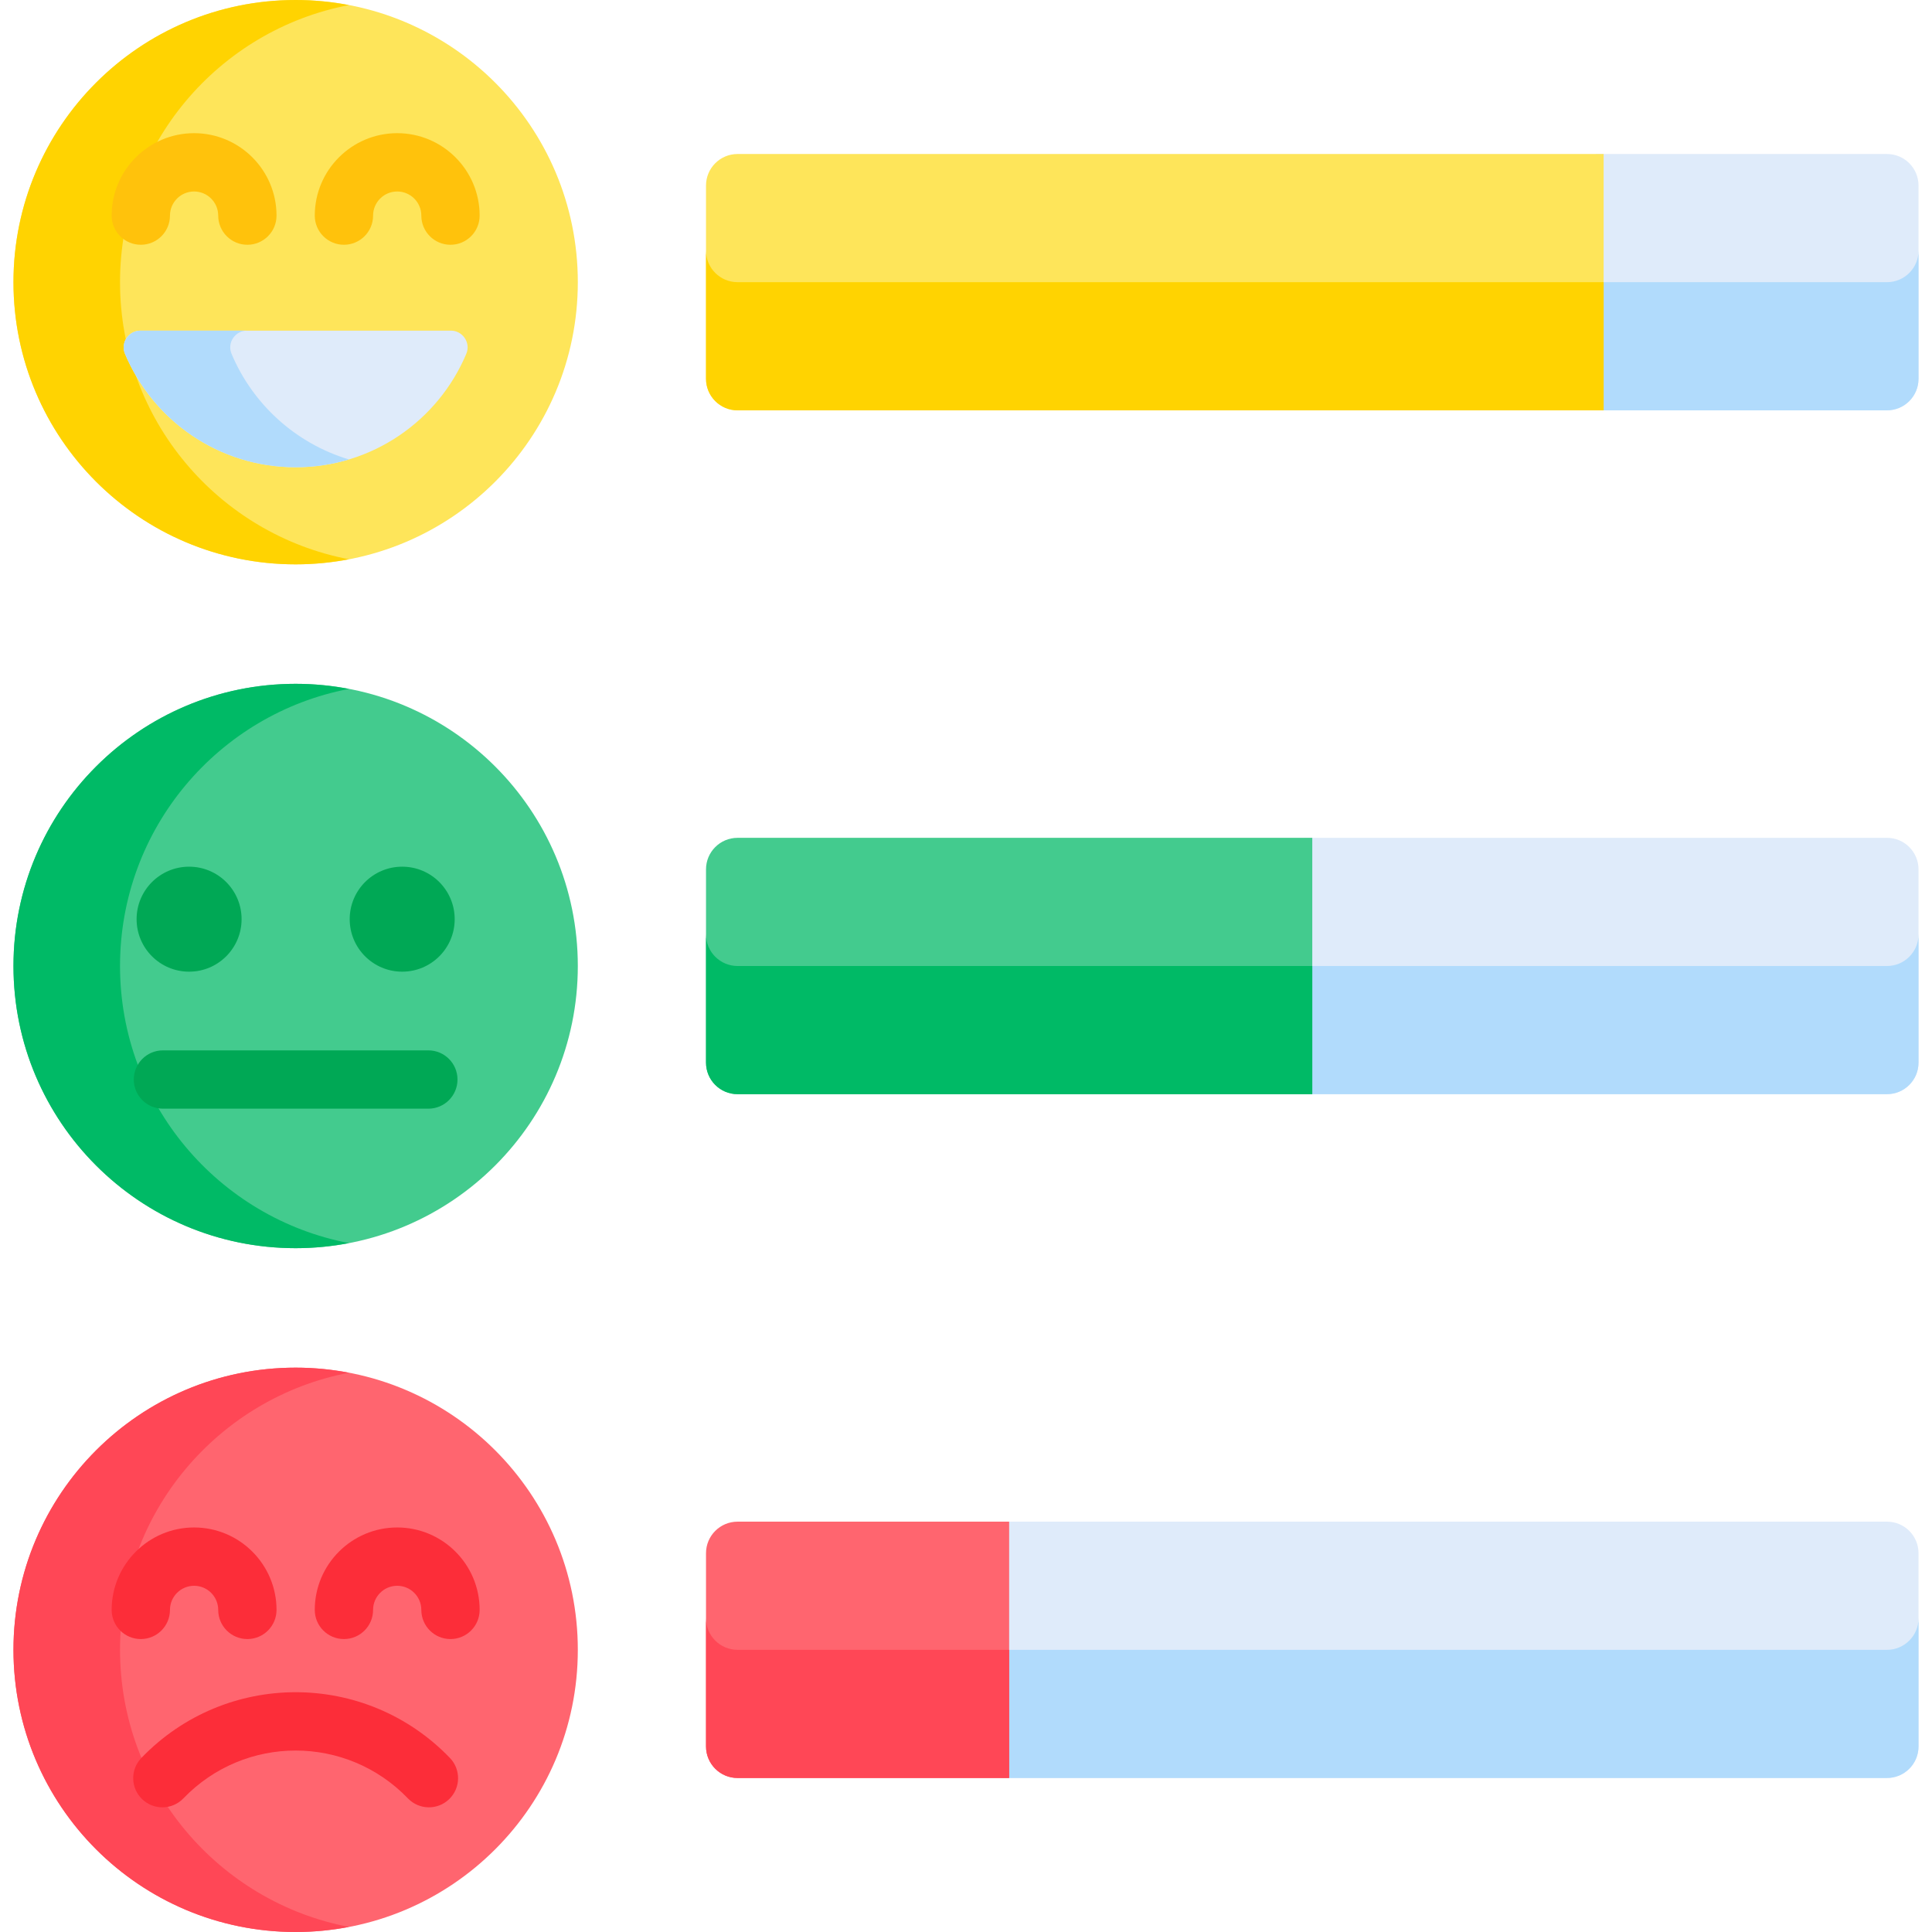 <svg id="Capa_1" enable-background="new 0 0 512 512" height="512" viewBox="0 0 512 512" width="512" xmlns="http://www.w3.org/2000/svg"><path d="m500.069 40.813h-77.151v67.933h77.151c4.617 0 8.36-3.743 8.36-8.361v-51.212c.001-4.617-3.742-8.36-8.36-8.36z" fill="#dfebfa"/><path d="m500.069 74.779h-77.151v33.966h77.151c4.617 0 8.36-3.743 8.36-8.361v-33.966c.001 4.617-3.742 8.361-8.36 8.361z" fill="#b1dbfc"/><path d="m500.069 222.034h-154.364v67.933h154.364c4.617 0 8.36-3.743 8.36-8.361v-51.211c.001-4.618-3.742-8.361-8.36-8.361z" fill="#dfebfa"/><path d="m500.069 256h-154.364v33.966h154.364c4.617 0 8.36-3.743 8.36-8.361v-33.966c.001 4.618-3.742 8.361-8.36 8.361z" fill="#b1dbfc"/><path d="m500.069 403.255h-234.696v67.932h234.697c4.617 0 8.36-3.743 8.36-8.36v-51.212c0-4.617-3.743-8.36-8.361-8.36z" fill="#dfebfa"/><path d="m500.069 437.221h-234.696v33.966h234.697c4.617 0 8.36-3.743 8.36-8.36v-33.966c0 4.617-3.743 8.36-8.361 8.36z" fill="#b1dbfc"/><circle cx="78.349" cy="74.779" fill="#fee55a" r="74.779"/><path d="m31.808 74.779c0-36.471 26.114-66.826 60.66-73.43-4.574-.874-9.29-1.349-14.119-1.349-41.299 0-74.779 33.48-74.779 74.779s33.48 74.779 74.779 74.779c4.829 0 9.545-.475 14.119-1.349-34.546-6.604-60.66-36.96-60.66-73.43z" fill="#ffd301"/><circle cx="78.349" cy="256" fill="#43cb8e" r="74.779"/><path d="m31.808 256c0-36.47 26.114-66.825 60.66-73.43-4.574-.874-9.29-1.349-14.119-1.349-41.299 0-74.779 33.48-74.779 74.779s33.48 74.779 74.779 74.779c4.829 0 9.545-.475 14.119-1.349-34.546-6.604-60.66-36.96-60.66-73.43z" fill="#00ba66"/><circle cx="50.112" cy="243.592" fill="#00a855" r="13.911"/><circle cx="106.586" cy="243.592" fill="#00a855" r="13.911"/><circle cx="78.349" cy="437.221" fill="#ff656f" r="74.779"/><path d="m31.808 437.221c0-36.471 26.114-66.826 60.66-73.43-4.574-.874-9.29-1.349-14.119-1.349-41.299 0-74.779 33.48-74.779 74.779 0 41.299 33.48 74.779 74.779 74.779 4.829 0 9.545-.475 14.119-1.349-34.546-6.604-60.66-36.959-60.66-73.43z" fill="#ff4756"/><path d="m119.471 87.621h-82.244c-3.162 0-5.33 3.223-4.106 6.138 7.419 17.661 24.87 30.067 45.227 30.067s37.809-12.406 45.227-30.067c1.226-2.915-.942-6.138-4.104-6.138z" fill="#dfebfa"/><path d="m61.359 93.759c-1.225-2.915.944-6.138 4.106-6.138h-28.238c-3.162 0-5.33 3.223-4.105 6.138 7.419 17.661 24.87 30.067 45.227 30.067 4.909 0 9.647-.728 14.119-2.071-14.07-4.225-25.479-14.594-31.109-27.996z" fill="#b1dbfc"/><path d="m65.555 64.865c-4.267 0-7.726-3.459-7.726-7.726 0-3.525-2.868-6.393-6.393-6.393s-6.393 2.868-6.393 6.393c0 4.267-3.459 7.726-7.726 7.726s-7.726-3.459-7.726-7.726c0-12.046 9.8-21.846 21.846-21.846s21.846 9.8 21.846 21.846c-.001 4.266-3.461 7.726-7.728 7.726z" fill="#ffc20c"/><path d="m119.382 64.865c-4.267 0-7.726-3.459-7.726-7.726 0-3.525-2.868-6.393-6.393-6.393s-6.393 2.868-6.393 6.393c0 4.267-3.459 7.726-7.726 7.726s-7.726-3.459-7.726-7.726c0-12.046 9.8-21.846 21.846-21.846s21.846 9.8 21.846 21.846c-.002 4.266-3.461 7.726-7.728 7.726z" fill="#ffc20c"/><g fill="#fc2d39"><path d="m65.555 434.367c-4.267 0-7.726-3.459-7.726-7.726 0-3.525-2.868-6.393-6.393-6.393s-6.393 2.868-6.393 6.393c0 4.267-3.459 7.726-7.726 7.726s-7.726-3.459-7.726-7.726c0-12.046 9.8-21.846 21.846-21.846s21.846 9.8 21.846 21.846c-.001 4.266-3.461 7.726-7.728 7.726z"/><path d="m119.382 434.367c-4.267 0-7.726-3.459-7.726-7.726 0-3.525-2.868-6.393-6.393-6.393s-6.393 2.868-6.393 6.393c0 4.267-3.459 7.726-7.726 7.726s-7.726-3.459-7.726-7.726c0-12.046 9.8-21.846 21.846-21.846s21.846 9.8 21.846 21.846c-.002 4.266-3.461 7.726-7.728 7.726z"/><path d="m108.103 476.594c-16.248-16.879-43.203-16.937-59.508 0-2.96 3.073-7.851 3.167-10.925.208s-3.167-7.851-.208-10.925c22.325-23.191 59.373-23.269 81.773 0 2.959 3.074 2.866 7.966-.208 10.925-3.074 2.958-7.965 2.866-10.924-.208z"/></g><path d="m113.516 293.813h-70.334c-4.267 0-7.726-3.459-7.726-7.726s3.459-7.726 7.726-7.726h70.333c4.267 0 7.726 3.459 7.726 7.726.001 4.267-3.458 7.726-7.725 7.726z" fill="#00a855"/><path d="m267.433 403.255h-71.972c-4.618 0-8.361 3.743-8.361 8.361v51.211c0 4.617 3.743 8.361 8.361 8.361h71.972z" fill="#ff656f"/><path d="m187.101 428.861v33.966c0 4.617 3.743 8.36 8.361 8.36h71.972v-33.966h-71.972c-4.618 0-8.361-3.743-8.361-8.36z" fill="#ff4756"/><path d="m424.978 40.813h-229.517c-4.618 0-8.361 3.743-8.361 8.361v51.211c0 4.617 3.743 8.361 8.361 8.361h229.517z" fill="#fee55a"/><path d="m187.101 66.418v33.966c0 4.617 3.743 8.361 8.361 8.361h229.517v-33.966h-229.518c-4.617 0-8.36-3.744-8.36-8.361z" fill="#ffd301"/><path d="m347.765 222.034h-152.304c-4.618 0-8.361 3.743-8.361 8.361v51.211c0 4.617 3.743 8.361 8.361 8.361h152.304z" fill="#43cb8e"/><path d="m187.101 247.639v33.966c0 4.617 3.743 8.361 8.361 8.361h152.304v-33.966h-152.305c-4.617 0-8.36-3.743-8.36-8.361z" fill="#00ba66"/></svg>